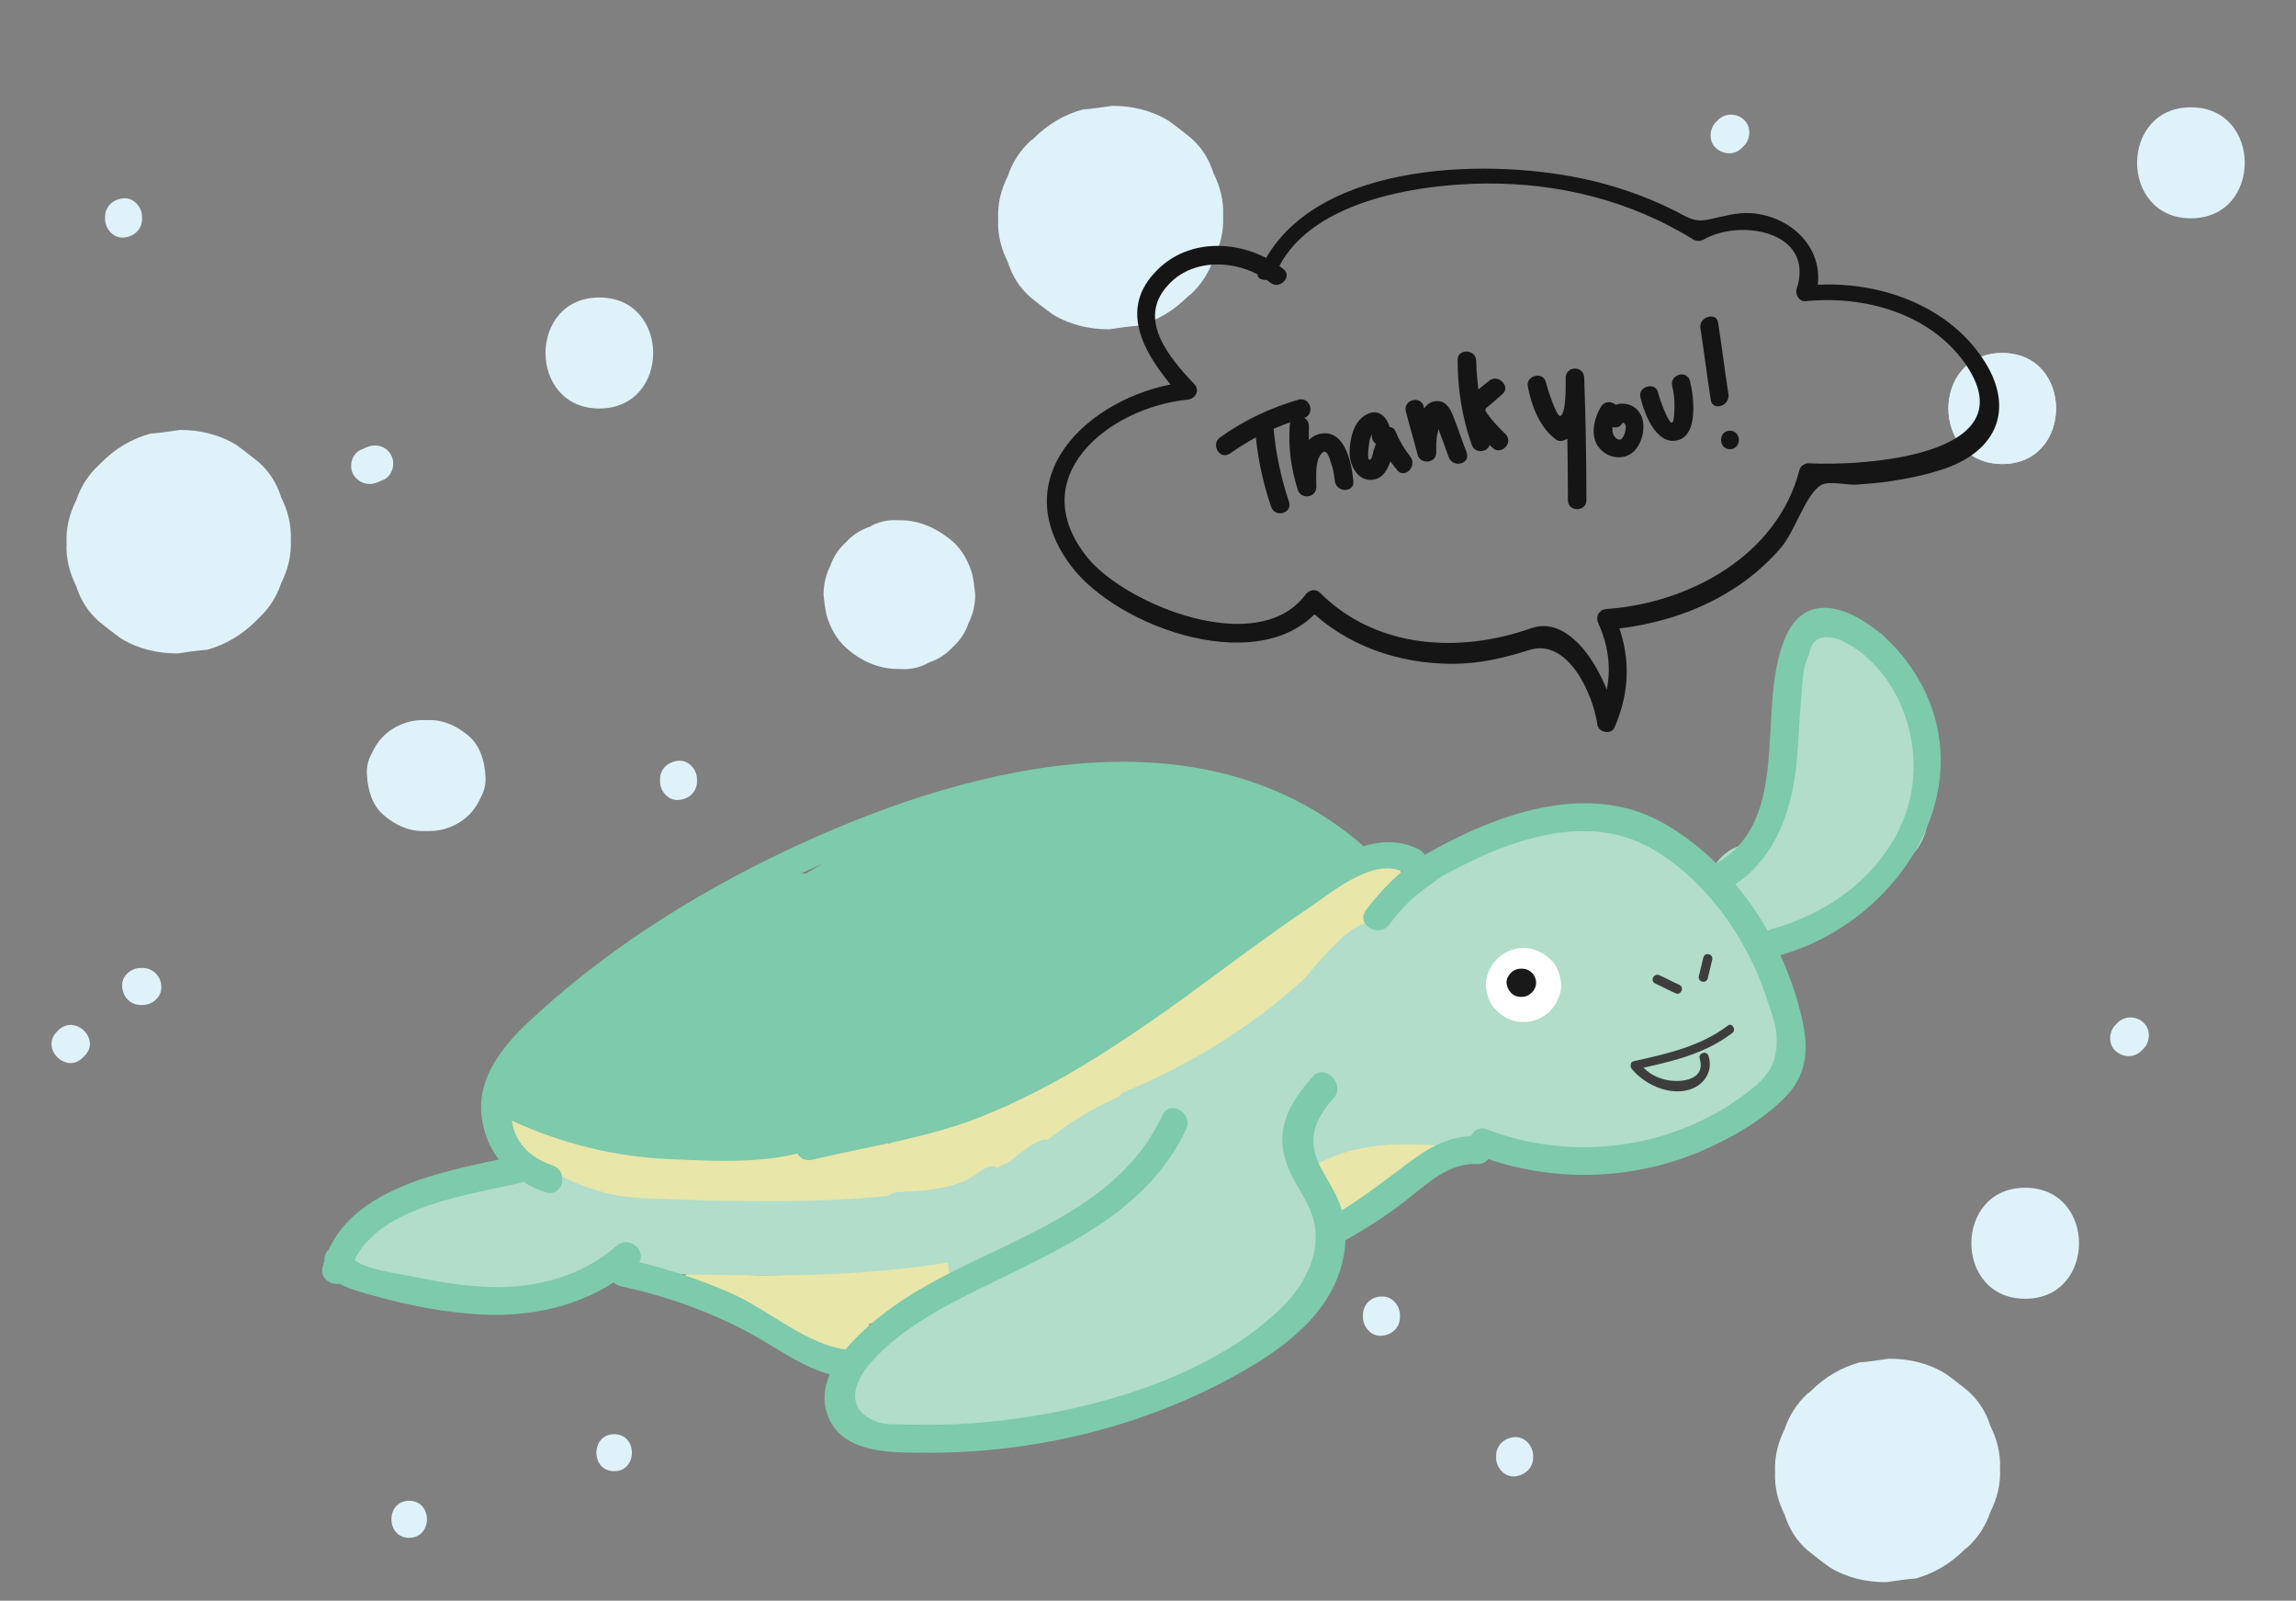 <?xml version="1.0" encoding="utf-8"?>
<!-- Generator: Adobe Illustrator 19.0.0, SVG Export Plug-In . SVG Version: 6.00 Build 0)  -->
<svg version="1.1" xmlns="http://www.w3.org/2000/svg" xmlns:xlink="http://www.w3.org/1999/xlink" x="0px" y="0px"
	 viewBox="0 0 310.3 216.3" style="enable-background:new 0 0 310.3 216.3;" xml:space="preserve">
<rect x="0" y="0" width="310.3" height="216.3" fill="#808080" stroke="none"/>
<style type="text/css">
	.st0{fill:#E8E6A9;}
	.st1{fill:#B1DDCA;}
	.st2{fill:#DFF2F9;}
	.st3{fill:#7DCAAC;}
	.st4{fill:#151515;}
	.st5{fill:#FFFFFF;}
	.st6{fill:#191919;}
	.st7{fill:#3D3D3D;}
</style>
<g id="Layer_3">
	<g id="XMLID_2_">
		<g id="XMLID_26_">
			<path id="XMLID_30_" class="st0" d="M184.5,156.6c-0.8,0-1.4,0.1-2.1,0.2c0.8,1.4,1.6,2.8,2.4,4.2c2.4-1.9,6.2-1.7,8.8-3.3
				c2-1.2,1.3-3.8-0.6-4.6c-2.2-0.9-4.3-0.5-6.5-0.1c-2.7,0.5-5.2,0.9-7.9,1c-2.3,0-3.2,2.7-1.8,4.3c1.3,1.5,2.3,3.2,3.1,5
				c0.6,1.5,2.9,2.8,4.2,1.1c0.6-0.8,1.2-1.3,2.1-1.8c2.9-1.5,0.3-5.8-2.5-4.3c-1.3,0.7-2.3,1.5-3.1,2.6c1.4,0.4,2.8,0.7,4.2,1.1
				c-1.1-2.7-2.5-5-4.4-7.2c-0.6,1.4-1.2,2.8-1.8,4.3c2.2,0,4.3-0.2,6.5-0.6c2.2-0.4,4.5-1.4,6.6-0.5c-0.2-1.5-0.4-3-0.6-4.6
				c-3.2,1.9-6.8,1.7-9.8,4.1c-2.1,1.7,0.2,4.6,2.4,4.2c0.3,0,0.5,0,0.8,0C187.7,161.7,187.7,156.7,184.5,156.6L184.5,156.6z"/>
		</g>
	</g>
	<g id="XMLID_3_">
		<g id="XMLID_35_">
			<path id="XMLID_41_" class="st0" d="M112.5,180.2c5.3-1.2,10.5-2.9,15.5-5c2.4-1,2.4-5.1-0.7-4.9c-10.8,0.6-21.6,3.3-32.3,1.3
				c-3.1-0.6-4.5,3.9-1.3,4.8c6.7,1.9,13.3,3.9,19.3,7.6c1.2,0.7,2.7,0.2,3.4-0.9c0.3-0.3,0.6-0.7,0.8-1c2.3-2.2-1.2-5.8-3.5-3.5
				c-0.7,0.7-1.1,1.2-1.6,2c1.1-0.3,2.3-0.6,3.4-0.9c-6.3-3.9-13.4-6.1-20.5-8.1c-0.4,1.6-0.9,3.2-1.3,4.8
				c11.3,2.2,22.4-0.5,33.6-1.1c-0.2-1.6-0.4-3.3-0.7-4.9c-5,2.1-10.2,3.7-15.5,5C108,176.1,109.3,180.9,112.5,180.2L112.5,180.2z"
				/>
		</g>
	</g>
	<g id="XMLID_4_">
		<g id="XMLID_44_">
			<path id="XMLID_74_" class="st0" d="M175.2,131.2c5.8-2.5,10.3-6.3,13.9-11.4c1.3-1.8-0.8-4.2-2.8-3.7c-6,1.7-12.4,5.1-17.4,8.8
				c-6,4.4-8.6,10.7-13.3,16.2c-1.8,2.1,0.5,5.5,3,3.9c4.8-2.9,10-5.7,14.5-9.1c2.1-1.6,3.6-3.4,3.1-6.1c-0.1-0.9-1-1.5-1.7-1.7
				c-3.7-1.4-7.6,2.7-10.5,4.6c-2.7,1.8-0.2,6.1,2.5,4.3c1-0.6,5.5-4.5,6.6-4.1c-0.6-0.6-1.2-1.2-1.7-1.7c0.1,0.5-7.3,4.6-7.8,4.9
				c-2.5,1.6-5,3.1-7.5,4.6c1,1.3,2,2.6,3,3.9c4.2-4.9,6.8-11,12-15.1c4.7-3.7,10.9-7,16.6-8.6c-0.9-1.2-1.9-2.4-2.8-3.7
				c-3.1,4.4-7.1,7.6-12.1,9.7C169.8,128.1,172.3,132.4,175.2,131.2L175.2,131.2z"/>
		</g>
	</g>
	<g id="XMLID_5_">
		<g id="XMLID_102_">
			<path id="XMLID_125_" class="st0" d="M152.4,148.7c4.7-2.1,8.1-5.5,10.2-10.2c0.9-2-1.1-5-3.4-3.4c-7,4.7-15,6.7-22.3,10.7
				c-7.9,4.3-15.4,8.5-23.9,11.8c-2.5,1-2.3,4.8,0.7,4.9c13.9,0.4,27-4.8,37.1-14.3c1.9-1.8-0.1-4.7-2.4-4.2
				c-6.4,1.4-12.3,4-18.1,6.8c-2.9,1.4-0.4,5.7,2.5,4.3c5.5-2.6,11-5,16.9-6.3c-0.8-1.4-1.6-2.8-2.4-4.2
				c-9.1,8.7-20.9,13.2-33.5,12.9c0.2,1.6,0.4,3.3,0.7,4.9c8.3-3.3,15.9-7.1,23.6-11.5c7.7-4.4,16.3-6.5,23.7-11.5
				c-1.1-1.1-2.3-2.3-3.4-3.4c-1.8,4-4.4,6.6-8.4,8.4C146.9,145.7,149.5,150,152.4,148.7L152.4,148.7z"/>
		</g>
	</g>
	<g id="XMLID_10_">
		<g id="XMLID_128_">
			<path id="XMLID_134_" class="st0" d="M115,156.1c-3.6,0.4-7.3,0.6-10.9,0.8c0,1.7,0,3.3,0,5c5.3-0.4,10.4-1.3,15.4-2.9
				c3.1-1,1.8-5.5-1.3-4.8c-7.9,1.7-15.9,2.2-23.9,1.3c-7.8-0.9-17-2.7-24.1-6.3c-2.3-1.2-4.5,1.2-3.4,3.4c6,13,26.5,11.7,38.2,11.1
				c3.2-0.1,3.2-5.2,0-5c-9.9,0.5-28.9,2.3-33.9-8.7c-1.1,1.1-2.3,2.3-3.4,3.4c7.4,3.8,16.5,5.6,24.7,6.7c9.1,1.2,18.2,0.7,27.1-1.2
				c-0.4-1.6-0.9-3.2-1.3-4.8c-4.6,1.5-9.2,2.4-14.1,2.8c-3.2,0.2-3.3,5.1,0,5c3.7-0.1,7.3-0.4,10.9-0.8
				C118.2,160.8,118.2,155.8,115,156.1L115,156.1z"/>
		</g>
	</g>
	<g id="XMLID_11_">
		<g id="XMLID_82_">
			<path id="XMLID_89_" class="st0" d="M172,135.7c3.1-1.8,5.7-3.8,8.2-6.3c2.3-2.3-1.1-5.6-3.5-3.5c-3.2,2.8-6.3,5.5-9.5,8.3
				c-2.4,2.1,1.1,5.6,3.5,3.5c3-2.5,5.8-5.1,8.5-8c-1.3-1-2.6-2-3.9-3c-6,8.2-14.4,14-24.1,16.9c-3.1,0.9-1.8,5.7,1.3,4.8
				c11-3.3,20.3-9.9,27.1-19.2c1.7-2.3-2-5.1-3.9-3c-2.7,2.8-5.5,5.5-8.5,8c1.2,1.2,2.4,2.4,3.5,3.5c3.2-2.8,6.3-5.5,9.5-8.3
				c-1.2-1.2-2.4-2.4-3.5-3.5c-2.2,2.2-4.6,4-7.2,5.5C166.7,132.9,169.2,137.3,172,135.7L172,135.7z"/>
		</g>
	</g>
	<g id="XMLID_12_">
		<g id="XMLID_126_">
			<path id="XMLID_136_" class="st0" d="M136.4,153.6c-3.1,4.9-11.6,3-16.4,3.3c-5.2,0.4-10.3,1-15.5,1.5c-3.2,0.3-3.2,5.3,0,5
				c7.7-0.8,15.4-1.6,23.2-1.6c5.3,0,10.1-1,13.1-5.7C142.5,153.4,138.2,150.9,136.4,153.6L136.4,153.6z"/>
		</g>
	</g>
</g>
<g id="Layer_2">
	<g id="XMLID_39_">
		<g id="XMLID_188_">
			<path id="XMLID_192_" class="st1" d="M218.5,128.3c-0.9-1.2-1.9-2.3-2.8-3.5c-0.5,3.9-1,7.9-1.5,11.8c0.3-0.2,0.6-0.4,1-0.5
				c-1.3,0.3-2.5,0.7-3.8,1c-1.1-0.7-2.2-1.5-3.3-2.2c0-1.3,0-2.7,0-4c1.3-0.7,1.4-1,0.3-1c0.3,2.4,0.8,2.9,1.5,1.6
				c0.7,0,2-1.3,3-1.4c1.1-0.1,2.2,0.3,3.2,0.8c0.7,0.3,1.3,0.8,1.7,1.4c1.2,1.8,1.7,0.6,1.4-3.5c1.8-0.7,3.5-1.5,5.3-2.2
				c-0.5,0-0.9,0-1.4,0.1c1.3,0.3,2.5,0.7,3.8,1c-0.8-0.5-1.3-1.8-1.6-2.6c-0.1-0.5-0.3-0.9-0.4-1.4c-0.6-2.4-2-1.3-4.3,3.6
				c-1.3-0.3-2.5-0.7-3.8-1c2.3,1.1,3.8,3.6,5.3,5.6c0.8,1,3.8,7.2,4.8,7.4c0.7-1.1,1.4-2.1,2.1-3.2c-0.8,0.1-1.5,0.2-2.3,0.2
				c-1.6,0.2-3.2,0.4-4.8,0.5c-3.9,0.4-7.7,0.9-11.6,1.3c-5.8,0.6-10.7,8.1-5.3,12.8c6.8,5.9,15.1,3.6,23.3,2.7
				c4-0.5,7.5-3.1,7.5-7.5c0-3.9-3.4-7.7-7.5-7.5c-8.7,0.4-17.4,0.4-26.1,0c-5.8-0.2-9.2,6.5-6.5,11.3c4.4,7.8,17.5,5.8,25.1,6.2
				c0-5,0-10,0-15c-3.1,0.3-5.4-2.4-7.8-4.1c-2.9-2-6-3.6-9.4-4.5c-7.5-2.1-14.9-1-21.9,2.2c3,3.9,6.1,7.9,9.1,11.8
				c4-4.5,6.1-10.4,10.9-14.3c4.1-3.3,9.1-5,14.3-5c7.2-0.1,10.6-10.4,3.8-14c-4.9-2.6-10.3-2.9-15.5-1c-5.6,2.1-9.4,6.4-14.2,9.6
				c-2.2,1.5-4.5,2.6-6.6,4.2c-2.2,1.8-3.9,4-5.7,6.2c-3.7,4.4-7.6,8-12.8,10.5c3,3.9,6.1,7.9,9.1,11.8c2.7-2.2,5.3-4.3,8-6.5
				c-3.5-3.5-7.1-7.1-10.6-10.6c-3,2.6-6.4,4.9-10,6.4c-4.6,1.9-6.9,6.3-4.5,11c2.2,4.3,3.9,8.8,5.3,13.4c2.2,7.4,12,6.8,14.5,0
				c1.1-3,0.7-6-0.3-9c-4.2,2.4-8.4,4.9-12.5,7.3c0-0.2-0.1-0.4-0.1-0.6c4.3-1.8,8.5-3.5,12.8-5.3c-4.5-3.7,0.5-5.5,4-6.8
				c3.9-1.5,10.3-5.2,13.8-1.2c1.8-4.3,3.5-8.5,5.3-12.8c-6.4-0.6-12.9-1.1-19.3,0.3c-5.8,1.2-11.2,6.3-17.1,6.1
				c-3.2-0.1-5.3-0.5-8.5,0.6c-3.1,1.1-6.2,2.4-9,4.2c-2.3,1.4-4.6,3.2-6.6,5c-1.7,1.6-3.8,5.2-5.9,6c-6.1,2.4-8,13,0,14.5
				c0.5,0.1,1,0.2,1.5,0.3c0.6-1.6,1.3-3.1,1.9-4.7c-0.3-0.3-2.5,0-2.9,0c-2.3,0.2-4.5,0.9-6.5,2.1c-2.4,1.5-4.7,5.3-7.4,6
				c-9.6,2.6-5.3,15.8,4,14.5c10.3-1.5,21.4-2.1,31.1-6.2c4.5-1.9,8.8-4.2,13.2-6.4c4.4-2.2,9.1-4.2,11.1-9
				c4.8-11.7-8.6-15.7-17.4-16.4c-4.7-0.4-9.8,0.2-13.3,3.7c-1.3,1.3-2.4,2.9-3.2,4.5c-0.3,0.5-1.3,2.2-1.4,2.8c0,1.3-2,1.3,1,0.2
				c2.4,0.6,4.9,1.3,7.3,1.9c-1-0.8-1.7-1.7-2.5-2.7c-2.5-3.2-7.9-2.6-10.6,0c-3.2,3.1-2.5,7.4,0,10.6c5,6.3,12.3,6.1,16.8-0.8
				c0.7-1.1,1.2-2.2,1.7-3.3c0.3-0.6,2-2.6,0.5-1.9c1-0.5,3.2,0,4.4,0.2c0.9,0.1,1.9,0.3,2.8,0.5c2.2,0.9,2.2,0.4-0.1-1.4
				c0-1.3,0-2.7,0-4c0.6-0.6,0.3-0.5-1,0.3c-1,0.5-2.1,1-3.1,1.6c-1.6,0.8-3.1,1.6-4.7,2.3c-3.5,1.8-7,3.7-10.8,4.9
				c-8.3,2.5-17.5,3-26,4.3c1.3,4.8,2.7,9.6,4,14.5c4.5-1.2,6.6-4.2,10.1-6.8c2.8-2,7.4-0.4,11-3.3c9.1-7.6,2.6-20.6-7.7-22.5
				c0,4.8,0,9.6,0,14.5c5.3-2,8-5.5,12-9.3c3.6-3.4,7.9-5.5,12.7-6.7c-1.3,0-2.7,0-4,0c8.1,1.7,13.9-0.6,21.1-4
				c6.5-3.1,13.8-2.2,20.7-1.5c7,0.7,9.2-8.4,5.3-12.8c-9.2-10.4-24.2-5.1-34.8-0.2c-11.5,5.4-14.4,21-4.2,29.4
				c4.7,3.9,12.9,1.7,12.8-5.3c-0.1-4-1.3-7.3-4.3-10c-5.1-4.7-15.2-0.2-12.5,7.3c0.5,1.3,0.6,1.7,0.3,1c4.8,0,9.6,0,14.5,0
				c-1.8-5.9-4.1-11.5-6.8-17c-1.5,3.7-3,7.3-4.5,11c6.2-2.6,11.6-5.8,16.6-10.2c7.4-6.5-3.2-16.6-10.6-10.6c-2.7,2.2-5.3,4.3-8,6.5
				c-7,5.7,1.9,15.2,9.1,11.8c4-1.9,7.6-4.5,10.8-7.5c3.4-3.1,5.8-7.3,9.2-10.2c3.2-2.7,7.2-4.7,10.5-7.4c2-1.7,6.2-6,9.1-4.4
				c1.3-4.7,2.5-9.3,3.8-14c-7.5,0.1-14.9,2.2-21,6.5c-3,2.1-5.6,4.4-7.9,7.2c-2.5,3.2-4.1,7-6.8,10c-5.9,6.6,1.4,15.2,9.1,11.8
				c12.7-5.7,19.5,9.7,31.6,8.5c9.5-1,9.8-14.5,0-15c-2.6-0.1-5.2-0.3-7.9-0.4c-1.3-0.1-2.6-0.1-3.9-0.2c-2.6-0.6-2.7,0-0.4,1.8
				c-2.2,3.8-4.3,7.5-6.5,11.3c8.7,0.3,17.4,0.3,26.1,0c0-5,0-10,0-15c-2.5,0.3-5.1,0.6-7.6,0.9c-1.1,0.1-2.2,0.3-3.3,0.4
				c-0.5,0-2.6-0.2-1.9,0.5c-1.8,4.3-3.5,8.5-5.3,12.8c4.5-0.5,9-1,13.5-1.5c4.4-0.5,9.7-0.3,13.4-3c8.3-5.8,3.8-15.6-0.7-22.2
				c-4.1-6-10.4-16.1-19.1-14.1c-9.4,2.3-8.5,13-5.3,19.9c1.6,3.3,3.8,6.7,7.2,8.4c4.4,2.1,9.8,0.8,12.4-3.4
				c4.5-7.2-2.1-15.8-8.2-19.3c-6.8-4-15.4-3.7-21.8,0.9c-6.7,4.8-10.6,15-4.1,21.7c6.4,6.6,19.4,6.3,23.8-2.4
				c5-9.7-5.5-19.6-14.8-14.4c-4.6,2.6-4.4,8.1-1.5,11.8c0.9,1.2,1.9,2.3,2.8,3.5c2.6,3.2,7.9,2.6,10.6,0
				C221.7,135.8,221,131.5,218.5,128.3L218.5,128.3z"/>
		</g>
	</g>
	<g id="XMLID_61_">
		<g id="XMLID_195_">
			<path id="XMLID_199_" class="st1" d="M237.8,128.8c4.2,0,7.3-2.7,10.5-4.4c4-2.2,5.7-5.8,7.1-10c1.3-4.1,3.2-7.7,3.6-12
				c0.5-5.1-0.7-9.8-2.9-14.3c-3.7-7.8-15.9-2.3-13.7,5.8c1,3.5,2.1,7,0.1,10.3c4.6,0.6,9.1,1.2,13.7,1.8c-0.4-2-0.4-3.9-0.3-6
				c-4.9,0.7-9.8,1.3-14.7,2c1.8,6.2,4.2,15.4,12.1,15.5c9.7,0,9.7-15,0-15c-0.2,0-0.5,0-0.7,0c1.8,0.7,3.5,1.5,5.3,2.2
				c-1.2-1.4-1.8-4.9-2.3-6.6c-2.4-8.3-14.3-6.4-14.7,2c-0.2,3.4,0.2,6.6,0.8,9.9c1.3,6.6,10.5,6.9,13.7,1.8
				c4.2-6.9,3.5-14.4,1.4-21.9c-4.6,1.9-9.1,3.9-13.7,5.8c2.2,4.7-0.1,8.5-1.7,12.9c-0.3,0.8-0.6,1.7-0.8,2.5
				c-0.3,1.4-0.8,1,0.1,0.3c-1.7,1.2-3.9,2.4-5.7,3.5c1.3-0.3,2.5-0.7,3.8-1c-0.4,0-0.7,0-1.1,0
				C228.1,113.8,228.1,128.8,237.8,128.8L237.8,128.8z"/>
		</g>
	</g>
	<g id="XMLID_68_">
		<g id="XMLID_202_">
			<path id="XMLID_206_" class="st1" d="M68.5,175.1c3.9-0.1,10.6,0,12.5-4.3c1.6-3.8-1.3-7.8-4.6-9.5c-4.4-2.3-8.8-0.7-13.3-0.1
				c-5,0.7-9.7,0.5-13.9,3.6c-3.5,2.5-2.9,10,2.5,9.3c5-0.6,9.4,1.5,14.3,1.2c6.4-0.3,6.4-10.3,0-10c-4.8,0.2-9.3-1.8-14.3-1.2
				c0.8,3.1,1.7,6.2,2.5,9.3c2.7-1.9,5.7-1.9,8.9-2.2c1.8-0.2,8.2-0.6,8.3-2.3c0.8-1.4,1.7-2.9,2.5-4.3c-1.3,0.7-4,0.5-5.4,0.6
				C62.1,165.3,62.1,175.3,68.5,175.1L68.5,175.1z"/>
		</g>
	</g>
	<g id="XMLID_69_">
		<g id="XMLID_209_">
			<path id="XMLID_213_" class="st1" d="M68,166.1c4.6,2.6,9.1,4.8,14.4,5.5c5.8,0.7,11.7,0.6,17.5,0.7c11.9,0.2,23.7-0.4,35.3-3.1
				c6.3-1.4,3.6-11.1-2.7-9.6c-10.1,2.3-20.4,2.8-30.8,2.7c-4.9,0-9.9-0.2-14.8-0.4c-5.3-0.2-9.3-1.9-13.9-4.5
				C67.4,154.3,62.4,162.9,68,166.1L68,166.1z"/>
		</g>
	</g>
	<g id="XMLID_18_">
		<g id="XMLID_145_">
			<path id="XMLID_162_" class="st1" d="M142.4,160.3c0-0.5,0.1-1.1,0.1-1.6c0.1-1.7-2.1-2.4-3.2-1.3c-1.8,1.7-3.8,2.7-6.2,3.2
				c0.5,1.1,1,2.3,1.4,3.4c2.2-1.3,4.2-2.8,6.1-4.5c1.2-1,0.3-3.3-1.3-3.2c-3.4,0.3-6.3,2.6-9.1,4.3c-2.1,1.2-0.2,4.5,1.9,3.2
				c1.2-0.7,2.5-1.5,3.7-2.2c1.1-0.7,2.2-1.5,3.5-1.6c-0.4-1.1-0.9-2.1-1.3-3.2c-1.7,1.5-3.4,2.8-5.3,3.9c-1.9,1.1-0.6,3.8,1.4,3.4
				c3-0.6,5.7-2,7.9-4.1c-1.1-0.4-2.1-0.9-3.2-1.3c0,0.5-0.1,1.1-0.1,1.6C138.5,162.7,142.2,162.7,142.4,160.3L142.4,160.3z"/>
		</g>
	</g>
	<g id="XMLID_19_">
		<g id="XMLID_167_">
			<path id="XMLID_171_" class="st1" d="M183.5,128.4c0.1,0.1,0.2,0.2,0.3,0.3c0.6,0.6,1.6,0.7,2.3,0.3c0.1-0.1,0.3-0.2,0.4-0.3
				c0.9-0.6,1.1-1.6,0.7-2.6c-2.6-5.1-9.6,5-11.4,6.6c-7,6.3-15.1,11.2-23.7,14.8c-2.2,0.9-1.2,4.5,1,3.6c6.1-2.5,12-5.6,17.4-9.4
				c2.7-1.9,15.2-10.3,13.5-13.6c0.2-0.9,0.4-1.7,0.7-2.6c-0.1,0.1-0.3,0.2-0.4,0.3c0.8,0.1,1.5,0.2,2.3,0.3
				c-0.1-0.1-0.2-0.2-0.3-0.3C184.4,124.1,181.7,126.7,183.5,128.4L183.5,128.4z"/>
		</g>
	</g>
	<g id="XMLID_21_">
		<g id="XMLID_193_">
			<path id="XMLID_208_" class="st1" d="M142.8,157.1c0.1-0.2,0.2-0.5,0.2-0.7c0.4-1.3-1-2.9-2.3-2.3c-2.7,1.1-4.3,3.3-6.8,4.7
				c-3.1,1.8-7,2.7-10.4,3.9c-2.3,0.8-1.3,4.4,1,3.6c3.2-1.1,6.4-2.1,9.5-3.4c2.9-1.2,4.8-4,7.7-5.1c-0.8-0.8-1.5-1.5-2.3-2.3
				c-0.1,0.2-0.2,0.5-0.2,0.7C138.4,158.4,142,159.3,142.8,157.1L142.8,157.1z"/>
		</g>
	</g>
	<g id="XMLID_23_">
		<g id="XMLID_216_">
			<path id="XMLID_220_" class="st1" d="M135,159.2c-2.6,0.4-5.1,1.2-7.5,2.3c0.6,1.1,1.3,2.2,1.9,3.2c1.9-1.2,3.8-2.5,5.7-3.7
				c-0.8-1-1.5-2-2.3-2.9c-3.2,2.6-7.5,2.8-11.5,3c-2.4,0.1-2.4,3.9,0,3.8c5.1-0.2,10.1-0.7,14.1-4.1c1.6-1.3-0.5-4.1-2.3-2.9
				c-1.9,1.2-3.8,2.5-5.7,3.7c-2,1.3-0.3,4.2,1.9,3.2c2.1-1,4.3-1.6,6.6-1.9C138.4,162.5,137.4,158.9,135,159.2L135,159.2z"/>
		</g>
	</g>
</g>
<g id="main_turtle">
	<g id="XMLID_287_">
		<g id="XMLID_521_">
			<path id="XMLID_525_" class="st2" d="M270.6,62.7c9.7,0,9.7-15,0-15C260.9,47.7,260.9,62.7,270.6,62.7L270.6,62.7z"/>
		</g>
	</g>
	<g id="XMLID_1_">
		<g id="XMLID_13_">
			<path id="XMLID_17_" class="st3" d="M194.2,118.8c8.4-4.8,19.7-9.4,28.9-4.2c7.4,4.2,13,12.2,15.6,20.1c0.5,1.6,1.3,3.5,1.4,5.2
				c0.3,4.7-2.1,6.4-5.3,8.7c-3.1,2.2-6.6,3.8-10.2,4.9c-7.9,2.3-16.1,2-23.7-0.9c-2.3-0.8-3.2,2.8-1,3.6c9.7,3.6,20.4,3.4,29.9-0.6
				c4.2-1.8,8.8-4.4,11.9-7.8c3.3-3.8,2.5-8.1,1.2-12.6c-2.8-9.7-9.5-19.3-18.5-24.2c-10.3-5.5-22.6-0.8-32,4.6
				C190.2,116.8,192.1,120,194.2,118.8L194.2,118.8z"/>
		</g>
	</g>
	<g id="XMLID_6_">
		<g id="XMLID_48_">
			<path id="XMLID_52_" class="st3" d="M240.5,129.1c17.2-4.8,29.1-24.9,16.6-40.5c-3.8-4.7-12.3-10.5-15.8-2.5
				c-4.3,9.9,1.6,25.9-10.8,31.3c-2.2,1-0.3,4.2,1.9,3.2c5.6-2.4,8.6-7.9,9.8-13.6c0.9-4,0.8-8.2,1.2-12.2c0.2-1.9,0.1-4.7,1.1-6.3
				c0.3-2.3,1.8-2.9,4.3-2c1,0.5,2,1.1,2.9,1.8c6,4.9,8.3,13.6,6.1,20.9c-2.6,8.3-10,14-18.2,16.3
				C237.1,126.1,238.1,129.7,240.5,129.1L240.5,129.1z"/>
		</g>
	</g>
	<g id="XMLID_7_">
		<g id="XMLID_55_">
			<path id="XMLID_59_" class="st3" d="M199.7,153.5c-3.4-0.1-6.2,1.3-8.9,3.3c-3.5,2.6-6.9,5.3-10.7,7.5c-2.1,1.2-0.2,4.4,1.9,3.2
				c3-1.7,5.8-3.5,8.4-5.6c2.8-2.2,5.5-4.8,9.3-4.6C202.1,157.3,202.1,153.6,199.7,153.5L199.7,153.5z"/>
		</g>
	</g>
	<g id="XMLID_9_">
		<g id="XMLID_62_">
			<path id="XMLID_66_" class="st3" d="M192,115.9c-2.9,1.9-5.3,4.3-7.4,7.1c-1.4,2,1.8,3.8,3.2,1.9c1.6-2.3,3.7-4.2,6-5.7
				C195.9,117.8,194,114.6,192,115.9L192,115.9z"/>
		</g>
	</g>
	<g id="XMLID_76_">
		<g id="XMLID_158_">
			<path id="XMLID_173_" class="st3" d="M191.8,114.8c-6.2-3.2-12.7,2-17.7,5.4c-6.4,4.3-12.5,9-18.8,13.5
				c-6.2,4.4-12.7,8.6-19.6,11.8c-8.5,4-17.8,5.4-26.9,7.6c-2.3,0.6-1.4,4.2,1,3.6c7.6-1.8,15.5-2.9,22.8-5.8
				c6.5-2.6,12.6-6,18.5-9.9c6-3.9,11.7-8.2,17.4-12.4c2.9-2.1,5.8-4.2,8.8-6.2c3.2-2.2,8.5-6.6,12.5-4.5
				C192,119.2,193.9,115.9,191.8,114.8L191.8,114.8z"/>
		</g>
	</g>
	<g id="XMLID_32_">
		<g id="XMLID_90_">
			<path id="XMLID_94_" class="st3" d="M183.9,114c-22.2-18.9-54.3-10.2-78,1.1c-12.6,6-24.8,13.8-34.9,23.4
				c-3.6,3.5-6.8,7.8-5.8,13.1c0.8,4.6,4.1,8,8.5,9.5c2.3,0.8,3.3-2.8,1-3.6c-7.9-2.7-6.5-11-1.6-15.8c4-3.9,8.6-7.4,13.1-10.7
				c8.9-6.4,18.6-11.8,28.8-15.9c20.7-8.4,47.5-14.4,66.3,1.5C183.1,118.3,185.8,115.6,183.9,114L183.9,114z"/>
		</g>
	</g>
	<g id="XMLID_54_">
		<g id="XMLID_107_">
			<path id="XMLID_113_" class="st3" d="M78.8,147.1c2.4-10.7,10.5-18.6,19.8-23.9c2.1-1.2,0.2-4.4-1.9-3.2
				c-10.1,5.7-18.9,14.5-21.5,26.1C74.6,148.5,78.2,149.5,78.8,147.1L78.8,147.1z"/>
		</g>
	</g>
	<g id="XMLID_60_">
		<g id="XMLID_118_">
			<path id="XMLID_122_" class="st3" d="M177.4,145.5c-3.3,3.7-5.3,7.4-3.3,12.3c1.2,3,3.5,5.3,3.7,8.7c0.3,4.1-2.2,8-5,10.6
				c-10.1,9.5-26.5,13.9-39.9,15.1c-3.4,0.3-6.8,0.4-10.3,0.3c-1.4-0.1-3,0.1-4.2-0.4c-4.6-1.9-2.7-5.8-0.6-8.1
				c4.3-4.8,10.4-7.8,16.1-10.6c10.2-5,21.3-9.9,26.4-20.8c1-2.2-2.2-4.1-3.2-1.9c-7,15-25.3,17.4-37.4,26.6
				c-3.9,3-10.2,8.6-7.7,14.3c2,4.7,8.2,4.7,12.5,4.7c15.6,0.2,31.6-3.8,45-11.9c5.4-3.3,10.6-7.7,12-14.2c0.6-2.6,0.4-5.2-0.5-7.7
				c-0.7-1.7-1.7-3.2-2.6-4.9c-1.9-3.8-0.6-6.5,2-9.4C181.7,146.3,179,143.7,177.4,145.5L177.4,145.5z"/>
		</g>
	</g>
	<g id="XMLID_81_">
		<g id="XMLID_139_">
			<path id="XMLID_143_" class="st3" d="M114.7,182.4c-5.5-0.5-10.8-5.4-15.8-7.6c-4.5-2-9.2-3.5-14-4.6c-2.4-0.5-3.4,3.1-1,3.6
				c6.3,1.4,12.3,3.5,17.9,6.6c4.3,2.4,7.9,5.3,12.9,5.8C117.1,186.4,117.1,182.6,114.7,182.4L114.7,182.4z"/>
		</g>
	</g>
	<g id="XMLID_88_">
		<g id="XMLID_146_">
			<path id="XMLID_150_" class="st3" d="M83.4,168.3c-4.8,4.2-10.9,5.8-17.2,5.6c-3.3-0.1-6.6-0.6-9.9-1.3c-1.6-0.4-8.4-1.1-8.8-3
				c-0.4-2.4-4.1-1.4-3.6,1c0.5,2.6,2.6,3.3,4.9,4c4.7,1.4,9.6,2.5,14.5,2.9c8.2,0.8,16.4-1,22.7-6.5
				C87.8,169.4,85.2,166.8,83.4,168.3L83.4,168.3z"/>
		</g>
	</g>
	<g id="XMLID_95_">
		<g id="XMLID_153_">
			<path id="XMLID_157_" class="st3" d="M69.2,156.3c-9.2,2-22.9,4.2-25.6,14.9c-0.6,2.3,3,3.3,3.6,1c2.2-8.9,15.4-10.6,22.9-12.3
				C72.5,159.4,71.5,155.7,69.2,156.3L69.2,156.3z"/>
		</g>
	</g>
	<g id="XMLID_53_">
		<g id="XMLID_100_">
			<path id="XMLID_106_" class="st3" d="M91.2,155.5c15.5,1.1,30.7-3,45.4-7.8c6.9-2.3,11.6-7.2,17.3-11.6
				c5.7-4.3,11.7-8.4,18.4-10.9c6.1-2.3,7.4-10,1.8-13.7c-3-1.9-6.2-3.7-9.9-3.1c-4,0.6-7,4-6.9,8c0.1,7.4,8.8,10.8,15,8.8
				c6.3-2,7.3-10.2,1.8-13.7c-6.9-4.5-15.2-6.2-23.4-6.4c-7.1-0.2-16.1,0-22,4.4c-6.7,5-7,14.3,0.2,19.1c7.4,4.9,17,3.5,23.2-2.6
				c-3.9-3-7.9-6.1-11.8-9.1c0.5,0.4,0.2,0.7-0.9,0.8c-8.4,4.7-0.9,17.7,7.6,13c2.7-1.5,5-3.4,6.3-6.2c3.6-7.4-5.4-15.3-11.8-9.1
				c-1,1-1.8,0.7-2.9,1.3c-2.1-0.8-2.4,0.8-0.9,4.7c0.1,0,0.2-0.1,0.3-0.1c0.7,0.2,2.9-0.7,3.8-0.8c1.7-0.2,3.4-0.3,5.2-0.4
				c6.9-0.3,13.7,0.5,19.6,4.3c0.6-4.6,1.2-9.1,1.8-13.7c-1.4,0.4-1.2,0.5,0.8,0.3c2,0.7,3,2.4,3.2,5.1c-0.3,1.3-0.7,2.5-1,3.8
				c-0.8,0.8-1.5,1.6-2.3,2.3c-1.3,0.3-2.5,0.7-3.8,1c-2.1,0.1-0.1,0.3,1.3,1.2c0.6-4.6,1.2-9.1,1.8-13.7
				c-6.5,2.4-12.4,5.6-18.1,9.6c-2.8,2-5.6,4.1-8.3,6.3c-2.3,1.8-5.7,5.3-7.8,6.2c-5.5,2.5-13.8,4.3-20.3,5.8
				c-7.5,1.7-15,2.4-22.6,1.9C81.5,139.8,81.6,154.8,91.2,155.5L91.2,155.5z"/>
		</g>
	</g>
	<g id="XMLID_46_">
		<g id="XMLID_97_">
			<path id="XMLID_151_" class="st3" d="M134.1,127c-12-2.2-22.9,2.8-30.8,11.8c-5.5,6.3,1.4,16,9.1,11.8c8.3-4.6,30.4-21.2,16-31.1
				c-7.2-5-19.7-1-27.1,2c-4.6,1.9-9.8,4.8-10,10.5c-0.2,6.7,6.2,9.5,12,9.6c14.4,0.3,23.2-11.1,33.5-19.2c4.2-3.3,2-11.7-3.3-12.5
				c-8.3-1.2-14.9,2.1-21.7,6.4c-7.7,4.8-15.8,8.9-23.8,13.2c-6.1,3.4-3.8,14.9,3.8,14c9.6-1.2,16.5-6.3,23.5-12.6
				c4-3.7,2.2-11.4-3.3-12.5c-15.4-3.1-24.6,14.1-37.5,18.9c-5.8,2.2-7.7,10.3-1.8,13.7c4.2,2.4,8.6,2.6,13.4,2.4
				c5.5-0.3,11.1-0.1,16.6-0.2c-1.3-4.7-2.5-9.3-3.8-14c-2.6,1.4-4.8,1.6-7.6,1.3c-4-0.4-7.5,3.8-7.5,7.5c0,4.4,3.5,7.1,7.5,7.5
				c5.4,0.6,10.5-0.7,15.2-3.3c6.6-3.6,3.5-14-3.8-14c-4.6,0-9.3-0.1-13.9,0.1c-2.5,0.1-6.2,1-8.4-0.2c-0.6,4.6-1.2,9.1-1.8,13.7
				c7.3-2.7,12.9-7.2,18.9-11.9c1.8-1.4,3.7-2.9,5.6-4.1c0.8-0.5,4.1-3,5-2.8c-1.1-4.2-2.2-8.4-3.3-12.5c-3.5,3.3-7.8,7.6-12.9,8.3
				c1.3,4.7,2.5,9.3,3.8,14c6.8-3.7,13.7-7.3,20.4-11.2c3.3-1.9,9.4-7.5,13.5-6.9c-1.1-4.2-2.2-8.4-3.3-12.5
				c-4.9,3.8-9,8.8-14.3,12.1c-1.8,1.1-3.8,2.2-5.9,2.6c-0.9,0.2-1.8-0.1-2.7,0.1c-2.4,0.5-0.1-2.7,2,2.1c0.3,1.3,0.7,2.5,1,3.8
				c-0.2,8.4-4,4.1-0.9,3.5c-0.6,0.1,2.5-1,1.8-0.8c1.9-0.7,4-1.3,5.9-1.8c1.4-0.4,2.9-0.8,4.3-1c0.4,0,0.7-0.1,1.1-0.1
				c4.1-0.4,0.3,0.9-0.3-2.4c0-1.3,0-2.7,0-4c-0.5,2.1-3.6,4.4-5.1,5.8c-2.5,2.4-5.3,4.2-8.4,5.8c3,3.9,6.1,7.9,9.1,11.8
				c4-4.6,9.7-9.1,16.2-7.9C139.5,143.2,143.6,128.7,134.1,127L134.1,127z"/>
		</g>
	</g>
	<g id="XMLID_123_">
		<g id="XMLID_181_">
			<path id="XMLID_185_" class="st3" d="M169.5,120.9c2.3,0.1,4.5,0.3,6.8,0.4c2.6,0.2,5.1-2.4,5-5c-0.1-2.8-2.2-4.8-5-5
				c-2.3-0.1-4.5-0.3-6.8-0.4c-2.6-0.2-5.1,2.4-5,5C164.6,118.8,166.7,120.8,169.5,120.9L169.5,120.9z"/>
		</g>
	</g>
	<g id="XMLID_25_">
		<g id="XMLID_176_">
			<path id="XMLID_180_" class="st3" d="M107.2,154.8c1,0,2,0.1,3,0.1c-0.4-1.6-0.8-3.1-1.3-4.7c-3.1,1.5-6.5,1.1-9.9,1.2
				c-3,0.1-6.1,0.3-9.1,0.2c-7-0.3-13.7-2.2-20-5.3c-2.9-1.4-5.4,2.9-2.5,4.3c7.1,3.5,14.6,5.6,22.5,6c6.6,0.3,15.4,0.9,21.5-2
				c2.4-1.1,1.1-4.6-1.3-4.7c-1,0-2-0.1-3-0.1C104,149.7,104,154.7,107.2,154.8L107.2,154.8z"/>
		</g>
	</g>
	<g id="XMLID_285_">
		<g id="XMLID_297_">
			<path id="XMLID_301_" class="st2" d="M58.1,97.3c-0.3,0-0.7,0-1,0c-1.9,0-3.9,0.8-5.3,2.2c-0.7,0.7-1.2,1.5-1.6,2.4
				c-0.5,0.9-0.7,1.9-0.6,2.9c0.1,1.9,0.7,4,2.2,5.3c1.5,1.3,3.3,2.2,5.3,2.2c0.3,0,0.7,0,1,0c1.9,0,3.9-0.8,5.3-2.2
				c0.7-0.7,1.2-1.5,1.6-2.4c0.5-0.9,0.7-1.9,0.6-2.9c-0.1-1.9-0.7-4-2.2-5.3C61.9,98.2,60.1,97.3,58.1,97.3L58.1,97.3z"/>
		</g>
	</g>
	<g id="XMLID_286_">
		<g id="XMLID_304_">
			<path id="XMLID_308_" class="st2" d="M81,55.2c9.7,0,9.7-15,0-15C71.3,40.2,71.3,55.2,81,55.2L81,55.2z"/>
		</g>
	</g>
	<g id="XMLID_289_">
		<g id="XMLID_325_">
			<path id="XMLID_329_" class="st2" d="M273.7,175.5c9.7,0,9.7-15,0-15C264,160.5,264,175.5,273.7,175.5L273.7,175.5z"/>
		</g>
	</g>
	<g id="XMLID_291_">
		<g id="XMLID_339_">
			<path id="XMLID_343_" class="st2" d="M270.6,62.7c9.7,0,9.7-15,0-15C260.9,47.7,260.9,62.7,270.6,62.7L270.6,62.7z"/>
		</g>
	</g>
	<g id="XMLID_295_">
		<g id="XMLID_353_">
			<path id="XMLID_357_" class="st2" d="M49.4,60.5c-0.2,0.1-0.4,0.2-0.7,0.3c-1.2,0.6-1.6,2.3-0.9,3.4c0.8,1.2,2.2,1.5,3.4,0.9
				c0.2-0.1,0.4-0.2,0.7-0.3c1.2-0.6,1.6-2.3,0.9-3.4C52.1,60.2,50.7,59.9,49.4,60.5L49.4,60.5z"/>
		</g>
	</g>
	<g id="XMLID_302_">
		<g id="XMLID_360_">
			<path id="XMLID_364_" class="st2" d="M89.2,105.3c0,0.1,0,0.2,0,0.3c0,1.3,1.1,2.6,2.5,2.5c1.4-0.1,2.5-1.1,2.5-2.5
				c0-0.1,0-0.2,0-0.3c0-1.3-1.1-2.6-2.5-2.5C90.3,102.9,89.2,103.9,89.2,105.3L89.2,105.3z"/>
		</g>
	</g>
	<g id="XMLID_309_">
		<g id="XMLID_367_">
			<path id="XMLID_371_" class="st2" d="M7.9,139.2c-0.1,0.1-0.1,0.1-0.2,0.2c-2.3,2.3,1.3,5.8,3.5,3.5c0.1-0.1,0.1-0.1,0.2-0.2
				C13.7,140.5,10.2,137,7.9,139.2c-0.1,0.1-0.1,0.1-0.2,0.2c-2.3,2.3,1.3,5.8,3.5,3.5c0.1-0.1,0.1-0.1,0.2-0.2
				C13.7,140.5,10.2,137,7.9,139.2L7.9,139.2z"/>
		</g>
	</g>
	<g id="XMLID_316_">
		<g id="XMLID_374_">
			<path id="XMLID_378_" class="st2" d="M14.2,29.3c0,0.1,0,0.2,0,0.3c0,1.3,1.1,2.6,2.5,2.5c1.4-0.1,2.5-1.1,2.5-2.5
				c0-0.1,0-0.2,0-0.3c0-1.3-1.1-2.6-2.5-2.5C15.3,26.9,14.2,27.9,14.2,29.3L14.2,29.3z"/>
		</g>
	</g>
	<g id="XMLID_323_">
		<g id="XMLID_381_">
			<path id="XMLID_385_" class="st2" d="M286.2,138.2c-0.1,0.1-0.2,0.2-0.3,0.3c-0.9,0.9-1,2.6,0,3.5c1,0.9,2.5,1,3.5,0
				c0.1-0.1,0.2-0.2,0.3-0.3c0.9-0.9,1-2.6,0-3.5C288.8,137.3,287.2,137.2,286.2,138.2L286.2,138.2z"/>
		</g>
	</g>
	<g id="XMLID_330_">
		<g id="XMLID_388_">
			<path id="XMLID_392_" class="st2" d="M184.2,177.7c0,0.1,0,0.2,0,0.3c0,1.3,1.1,2.6,2.5,2.5c1.4-0.1,2.5-1.1,2.5-2.5
				c0-0.1,0-0.2,0-0.3c0-1.3-1.1-2.6-2.5-2.5C185.3,175.2,184.2,176.3,184.2,177.7L184.2,177.7z"/>
		</g>
	</g>
	<g id="XMLID_337_">
		<g id="XMLID_395_">
			<path id="XMLID_399_" class="st2" d="M55.3,207.8c3.2,0,3.2-5,0-5C52.1,202.8,52.1,207.8,55.3,207.8L55.3,207.8z"/>
		</g>
	</g>
	<g id="XMLID_344_">
		<g id="XMLID_402_">
			<path id="XMLID_406_" class="st2" d="M83,198.8c3.2,0,3.2-5,0-5C79.8,193.8,79.8,198.8,83,198.8L83,198.8z"/>
		</g>
	</g>
	<g id="XMLID_351_">
		<g id="XMLID_409_">
			<path id="XMLID_413_" class="st2" d="M34.6,83.9c0.1-0.1,0.2-0.2,0.3-0.3c1.5-1.4,2.5-3,3.1-4.8c0.9-1.8,1.4-3.7,1.3-5.8
				c0.1-2.1-0.4-4-1.3-5.8c-0.6-1.9-1.6-3.5-3.1-4.8c-1-0.8-2-1.6-3-2.3c-2.3-1.4-4.9-2-7.6-2c-1.3,0.2-2.7,0.4-4,0.5
				c-2.5,0.7-4.7,2-6.6,3.9c-0.1,0.1-0.2,0.2-0.3,0.3c-1.5,1.4-2.5,3-3.1,4.8c-0.9,1.8-1.4,3.7-1.3,5.8c-0.1,2.1,0.4,4,1.3,5.8
				c0.6,1.9,1.6,3.5,3.1,4.8c1,0.8,2,1.6,3,2.3c2.3,1.4,4.9,2,7.6,2c1.3-0.2,2.7-0.4,4-0.5C30.5,87.1,32.7,85.8,34.6,83.9L34.6,83.9
				z"/>
		</g>
	</g>
	<g id="XMLID_288_">
		<g id="XMLID_333_">
			<path id="XMLID_346_" class="st2" d="M160.5,40.1c0.1-0.1,0.2-0.2,0.4-0.3c1.5-1.4,2.5-3,3.1-4.8c0.9-1.8,1.4-3.7,1.3-5.8
				c0.1-2.1-0.4-4-1.3-5.8c-0.6-1.9-1.6-3.5-3.1-4.8c-1-0.8-2-1.6-3-2.3c-2.3-1.4-4.9-2-7.6-2c-1.3,0.2-2.7,0.4-4,0.5
				c-2.5,0.7-4.7,2-6.6,3.9c-0.1,0.1-0.2,0.2-0.4,0.3c-1.5,1.4-2.5,3-3.1,4.8c-0.9,1.8-1.4,3.7-1.3,5.8c-0.1,2.1,0.4,4,1.3,5.8
				c0.6,1.9,1.6,3.5,3.1,4.8c1,0.8,2,1.6,3,2.3c2.3,1.4,4.9,2,7.6,2c1.3-0.2,2.7-0.4,4-0.5C156.4,43.3,158.6,42,160.5,40.1
				L160.5,40.1z"/>
		</g>
	</g>
	<g id="XMLID_290_">
		<g id="XMLID_349_">
			<path id="XMLID_372_" class="st2" d="M265.5,209.4c0.1-0.1,0.2-0.2,0.4-0.3c1.5-1.4,2.5-3,3.1-4.8c0.9-1.8,1.4-3.7,1.3-5.8
				c0.1-2.1-0.4-4-1.3-5.8c-0.6-1.9-1.6-3.5-3.1-4.8c-1-0.8-2-1.6-3-2.3c-2.3-1.4-4.9-2-7.6-2c-1.3,0.2-2.7,0.4-4,0.5
				c-2.5,0.7-4.7,2-6.6,3.9c-0.1,0.1-0.2,0.2-0.4,0.3c-1.5,1.4-2.5,3-3.1,4.8c-0.9,1.8-1.4,3.7-1.3,5.8c-0.1,2.1,0.4,4,1.3,5.8
				c0.6,1.9,1.6,3.5,3.1,4.8c1,0.8,2,1.6,3,2.3c2.3,1.4,4.9,2,7.6,2c1.3-0.2,2.7-0.4,4-0.5C261.4,212.6,263.6,211.3,265.5,209.4
				L265.5,209.4z"/>
		</g>
	</g>
	<g id="XMLID_293_">
		<g id="XMLID_393_">
			<path id="XMLID_408_" class="st2" d="M121.7,70.3c-0.1,0-0.2,0-0.3,0c-1.4-0.1-2.7,0.2-3.9,0.9c-1.2,0.4-2.3,1.1-3.2,2.1
				c-1,0.9-1.7,2-2.1,3.2c-0.6,1.2-0.9,2.5-0.9,3.9c0.1,0.9,0.2,1.8,0.4,2.7c0.5,1.7,1.3,3.2,2.6,4.4c2,1.8,4.4,2.9,7.1,2.9
				c0.1,0,0.2,0,0.3,0c1.4,0.1,2.7-0.2,3.9-0.9c1.2-0.4,2.3-1.1,3.2-2.1c1-0.9,1.7-2,2.1-3.2c0.6-1.2,0.9-2.5,0.9-3.9
				c-0.1-0.9-0.2-1.8-0.4-2.7c-0.5-1.7-1.3-3.2-2.6-4.4C126.8,71.5,124.4,70.3,121.7,70.3L121.7,70.3z"/>
		</g>
	</g>
	<g id="XMLID_317_">
		<g id="XMLID_423_">
			<path id="XMLID_427_" class="st2" d="M232.2,16.2c-0.1,0.1-0.2,0.2-0.3,0.3c-0.9,0.9-1,2.6,0,3.5c1,0.9,2.5,1,3.5,0
				c0.1-0.1,0.2-0.2,0.3-0.3c0.9-0.9,1-2.6,0-3.5C234.8,15.3,233.2,15.2,232.2,16.2L232.2,16.2z"/>
		</g>
	</g>
	<g id="XMLID_318_">
		<g id="XMLID_430_">
			<path id="XMLID_434_" class="st2" d="M19.3,130.8c-0.1,0-0.2,0-0.3,0c-1.3,0-2.6,1.1-2.5,2.5c0.1,1.4,1.1,2.5,2.5,2.5
				c0.1,0,0.2,0,0.3,0c1.3,0,2.6-1.1,2.5-2.5C21.8,132,20.7,130.8,19.3,130.8L19.3,130.8z"/>
		</g>
	</g>
	<g id="XMLID_319_">
		<g id="XMLID_437_">
			<path id="XMLID_441_" class="st2" d="M207.2,197c0-0.1,0-0.2,0-0.3c0-1.3-1.1-2.6-2.5-2.5c-1.4,0.1-2.5,1.1-2.5,2.5
				c0,0.1,0,0.2,0,0.3c0,1.3,1.1,2.6,2.5,2.5C206,199.4,207.2,198.4,207.2,197L207.2,197z"/>
		</g>
	</g>
	<g id="XMLID_296_">
		<g id="XMLID_528_">
			<path id="XMLID_532_" class="st2" d="M296.1,29.5c9.7,0,9.7-15,0-15C286.4,14.5,286.4,29.5,296.1,29.5L296.1,29.5z"/>
		</g>
	</g>
</g>
<g id="thank_you_bubble">
	<g id="XMLID_321_">
		<g id="XMLID_448_">
			<path id="XMLID_454_" class="st4" d="M172.4,37c4.1-9.8,19-12.1,28.3-12.2c9.9-0.1,19.7,2.3,28.2,7.6c0.4,0.2,0.9,0.2,1.3,0
				c4.9-2.9,15.2-1.2,12.6,6.7c-0.2,0.7,0.4,1.7,1.2,1.6c7.9-0.8,16.7,1.6,21.5,8.3c9,12.7-13.9,14-21.1,13.6
				c-0.5,0-1.1,0.4-1.2,0.9c-3,11.6-14.9,18-26.1,18.8c-1,0.1-1.5,1-1.1,1.9c1.9,4.2,1.9,8.3,0,12.6c0.8,0.1,1.5,0.2,2.3,0.3
				c-0.8-4.9-5.5-14.3-11.4-12.2c-9.6,3.4-20.9,2.8-28.5-4.8c-0.6-0.6-1.5-0.4-2,0.3c-6.4,8.5-24,1.4-29.3-4.9
				c-9-10.9,2.6-20.4,13.4-21.5c1.1-0.1,1.7-1.3,0.9-2.1c-3.3-3.5-7.8-8.7-3.6-13.3c3.5-4,10-3.5,13.9-0.4c1.2,1,3-0.8,1.8-1.8
				c-5-4-12.8-4.6-17.4,0.4c-5.4,5.7-0.6,12.2,3.6,16.9c0.3-0.7,0.6-1.4,0.9-2.1c-12.3,1.2-25.3,12.2-15.9,24.8
				c6.3,8.5,26.3,15.6,34,5.4c-0.7,0.1-1.3,0.2-2,0.3c5.2,5.2,12.4,7.6,19.6,7.6c3.7,0,7-0.8,10.5-1.9c5.1-1.5,8.5,5.9,9.1,10.2
				c0.2,1,1.9,1.3,2.3,0.3c2.2-5.1,2.2-10,0-15.1c-0.4,0.6-0.7,1.3-1.1,1.9c8.9-0.7,17.7-4.2,23.6-11.1c1.9-2.2,3.4-7.4,5.5-8.5
				c1-0.5,3.3,0,4.4,0c1.5-0.1,2.9-0.2,4.4-0.4c2.7-0.4,5.3-0.9,7.9-1.8c7.7-2.7,9.4-9,4.6-15.5c-5.2-7.2-14.9-10.1-23.4-9.2
				c0.4,0.5,0.8,1.1,1.2,1.6c1.9-6-2.8-11-8.7-11.4c-2-0.1-3.5,0.4-5.4,0.8c-2.1,0.5-2.9-0.1-4.8-1.1c-4-2-8.3-3.5-12.7-4.4
				c-13.3-2.8-37.3-2.2-43.6,12.8C169.4,37.8,171.8,38.4,172.4,37L172.4,37z"/>
		</g>
	</g>
	<g id="XMLID_331_">
		<g id="XMLID_455_">
			<path id="XMLID_461_" class="st4" d="M175.5,54c-3.8,1.1-7.4,2.8-10.6,5.1c-1.3,0.9-0.1,3.1,1.3,2.2c3.1-2.2,6.4-3.8,10-4.8
				C177.8,56,177.1,53.6,175.5,54L175.5,54z"/>
		</g>
	</g>
	<g id="XMLID_347_">
		<g id="XMLID_462_">
			<path id="XMLID_468_" class="st4" d="M169.6,57.8c0.3,3.7,1,7.2,2.2,10.7c0.5,1.5,2.9,0.9,2.4-0.7c-1.1-3.3-1.8-6.6-2.1-10.1
				C172,56.2,169.5,56.2,169.6,57.8L169.6,57.8z"/>
		</g>
	</g>
	<g id="XMLID_379_">
		<g id="XMLID_469_">
			<path id="XMLID_475_" class="st4" d="M174.3,57.5c-0.2,3,0.2,5.9,1.1,8.7c0.4,1.3,2.4,1.1,2.5-0.3c0-1.2-0.2-3.5,0.6-4.5
				c0.8-1.1,1.2,0.6,1.4,1.2c0.3,0.8,0.4,1.6,0.5,2.4c0.2,1.6,2.7,1.6,2.5,0c-0.2-2.3-1.1-7-4.4-6.4c-3.1,0.6-3.1,5-3.1,7.4
				c0.8-0.1,1.6-0.2,2.5-0.3c-0.8-2.6-1.1-5.3-1-8.1C176.9,55.9,174.4,55.9,174.3,57.5L174.3,57.5z"/>
		</g>
	</g>
	<g id="XMLID_414_">
		<g id="XMLID_476_">
			<path id="XMLID_482_" class="st4" d="M188,59c0-1.8-1.2-4.1-3.3-3c-1.8,0.9-2.3,3.4-2.3,5.2c0,1.8,1.2,4,3.3,3.6
				c2.2-0.4,2.5-3.8,3-5.5c-0.8,0.1-1.5,0.2-2.3,0.3c0.6,1.4,1.4,2.7,2.4,3.9c1,1.3,2.8-0.5,1.8-1.8c-0.8-1-1.5-2.2-2-3.4
				c-0.4-1-2-0.7-2.3,0.3c-0.2,0.8-0.4,1.6-0.7,2.4c0,0.1-0.2,1-0.4,1.1c-0.3,0.1-0.3-0.3-0.3-0.7c0-0.6,0.1-1.3,0.2-1.9
				c0.1-0.3,0.2-0.7,0.4-1c0-0.1,0-0.1-0.1-0.2c0,0.2,0,0.5,0,0.7C185.5,60.6,188,60.6,188,59L188,59z"/>
		</g>
	</g>
	<g id="XMLID_421_">
		<g id="XMLID_483_">
			<path id="XMLID_488_" class="st4" d="M190,55.6c0.5,2,1.1,3.9,1.6,5.9c0.4,1.3,2.5,1.1,2.5-0.3c0-0.8,0-1.6,0.1-2.3
				c0.1-0.4,0.3-1.1,0.3-1.5c0-0.2,0.1-0.3,0.1-0.5c-0.6-0.3-0.7-0.2-0.5,0.2c0,0.2,0.4,1,0.4,1.1c0.1,0.4,0.3,0.8,0.4,1.1
				c0.3,0.8,0.6,1.7,0.9,2.5c0.6,1.5,3,0.9,2.4-0.7c-0.6-1.5-1.1-3.1-1.7-4.6c-0.4-1.1-1-2.4-2.4-2.3c-2.7,0.2-2.7,5-2.6,6.9
				c0.8-0.1,1.6-0.2,2.5-0.3c-0.5-2-1.1-3.9-1.6-5.9C192,53.4,189.6,54,190,55.6L190,55.6z"/>
		</g>
	</g>
	<g id="XMLID_428_">
		<g id="XMLID_489_">
			<path id="XMLID_493_" class="st4" d="M197,48.7c0,3.9,0.6,7.7,1.9,11.4c0.5,1.5,2.9,0.9,2.4-0.7c-1.1-3.5-1.7-7-1.8-10.7
				C199.4,47.1,196.9,47.1,197,48.7L197,48.7z"/>
		</g>
	</g>
	<g id="XMLID_435_">
		<g id="XMLID_494_">
			<path id="XMLID_499_" class="st4" d="M201.2,51.5c-1.3,1.1-3.5,2.4-3.1,4.3c0.3,1.8,2.4,3.5,3.6,4.7c1.1,1.1,2.9-0.6,1.8-1.8
				c-0.9-0.9-1.8-1.8-2.5-2.8c-0.5-0.7-0.2-0.7,0.4-1.2c0.6-0.5,1.1-1,1.7-1.5C204.2,52.2,202.4,50.4,201.2,51.5L201.2,51.5z"/>
		</g>
	</g>
	<g id="XMLID_442_">
		<g id="XMLID_500_">
			<path id="XMLID_504_" class="st4" d="M206.5,52.3c0.5,2.6,1.6,5.5,3.8,7.1c0.4,0.3,0.9,0.2,1.3,0c2.5-1.1,2.4-6,2.5-8.4
				c-0.8,0-1.7,0-2.5,0c0.2,5.5,0.3,11.1,0.3,16.6c0,1.6,2.5,1.6,2.5,0c0-5.5-0.1-11.1-0.3-16.6c-0.1-1.6-2.4-1.6-2.5,0
				c0,0.8,0.1,4.8-0.7,5.2c-0.5,0.3-1.8-3.8-2-4.6C208.5,50.1,206.1,50.8,206.5,52.3L206.5,52.3z"/>
		</g>
	</g>
	<g id="XMLID_449_">
		<g id="XMLID_507_">
			<path id="XMLID_511_" class="st4" d="M219.3,57.1C219.3,57.1,219.2,57,219.3,57.1c0.3,0.1,0.3,0.2,0.4,0.4
				c0.1,0.5-0.2,1.7-0.7,1.9c-0.4,0.1-0.9-0.4-1-0.8c-0.3-0.8,0.2-1.8,0.6-2.4c0.8-1.4-1.3-2.6-2.2-1.3c-1,1.7-1.6,4.1-0.2,5.7
				c1.2,1.4,3.5,1.7,4.8,0.2c1.2-1.4,1.6-4,0.3-5.4c-1.1-1.2-3.4-1.2-4.2,0.4C216.4,57.3,218.6,58.6,219.3,57.1L219.3,57.1z"/>
		</g>
	</g>
	<g id="XMLID_456_">
		<g id="XMLID_514_">
			<path id="XMLID_518_" class="st4" d="M221.7,53.7c0.5,2.1,2.1,6.5,5,5.8c2.9-0.7,2.2-6,1.7-8c-0.4-1.6-2.8-0.9-2.4,0.7
				c0.2,0.8,0.3,1.6,0.3,2.5c0,0.4,0,2.2-0.3,2.4c-0.5,0.3-1.8-3.5-1.9-4C223.8,51.5,221.3,52.2,221.7,53.7L221.7,53.7z"/>
		</g>
	</g>
	<g id="XMLID_463_">
		<g id="XMLID_498_">
			<path id="XMLID_513_" class="st4" d="M229.8,44.3c0.5,3.2,0.9,6.5,1.4,9.7c0.2,1.6,2.6,0.9,2.4-0.7c-0.5-3.2-0.9-6.5-1.4-9.7
				C232,42.1,229.6,42.8,229.8,44.3L229.8,44.3z"/>
		</g>
	</g>
	<g id="XMLID_470_">
		<g id="XMLID_418_">
			<path id="XMLID_484_" class="st4" d="M233.8,60.7c1.6,0,1.6-2.5,0-2.5C232.2,58.2,232.2,60.7,233.8,60.7L233.8,60.7z"/>
		</g>
	</g>
</g>
<g id="eye_nose_lips">
	<g id="XMLID_31_">
		<g id="XMLID_223_">
			<path id="XMLID_227_" class="st5" d="M205.8,138.1c0.1,0,0.2,0,0.2,0c1.3,0,2.6-0.6,3.5-1.5c0.9-0.9,1.5-2.3,1.5-3.5
				c-0.1-1.3-0.5-2.6-1.5-3.5c-1-0.9-2.2-1.5-3.5-1.5c-0.1,0-0.2,0-0.2,0c-1.3,0-2.6,0.6-3.5,1.5c-0.9,0.9-1.5,2.3-1.5,3.5
				c0.1,1.3,0.5,2.6,1.5,3.5C203.2,137.5,204.4,138.1,205.8,138.1L205.8,138.1z"/>
		</g>
	</g>
	<g id="XMLID_71_">
		<g id="XMLID_230_">
			<path id="XMLID_234_" class="st6" d="M205.5,134.7c0.1,0,0.2,0,0.2,0c1,0,1.9-0.9,1.9-1.9c0-1-0.8-1.9-1.9-1.9
				c-0.1,0-0.2,0-0.2,0c-1,0-1.9,0.9-1.9,1.9C203.7,133.8,204.4,134.7,205.5,134.7L205.5,134.7z"/>
		</g>
	</g>
	<g id="XMLID_115_">
		<g id="XMLID_244_">
			<path id="XMLID_248_" class="st7" d="M227,133.1c-0.9-0.4-1.8-0.9-2.7-1.3c-0.7-0.4-1.4,0.7-0.6,1.1c0.9,0.4,1.8,0.9,2.7,1.3
				C227.1,134.6,227.7,133.5,227,133.1L227,133.1z"/>
		</g>
	</g>
	<g id="XMLID_137_">
		<g id="XMLID_251_">
			<path id="XMLID_255_" class="st7" d="M230.8,132.2c0.2-0.8,0.4-1.7,0.6-2.5c0.2-0.8-1-1.1-1.2-0.3c-0.2,0.8-0.4,1.7-0.6,2.5
				C229.4,132.7,230.6,133,230.8,132.2L230.8,132.2z"/>
		</g>
	</g>
	<g id="XMLID_79_">
		<g id="XMLID_241_">
			<path id="XMLID_250_" class="st7" d="M233.5,138.6c-3.7,2.8-8.2,3.8-12.7,4.8c-0.5,0.1-0.5,0.7-0.3,1c1.7,2.1,4.9,3.6,7.6,2.9
				c2.1-0.5,3.5-2.5,2.8-4.6c-0.2-0.8-1.4-0.4-1.2,0.3c1,3.2-3.1,3.4-5,2.8c-1.4-0.4-2.4-1.2-3.3-2.3c-0.1,0.3-0.2,0.7-0.3,1
				c4.6-1,9.2-2,13-4.9C234.7,139.2,234.1,138.1,233.5,138.6L233.5,138.6z"/>
		</g>
	</g>
</g>
</svg>
